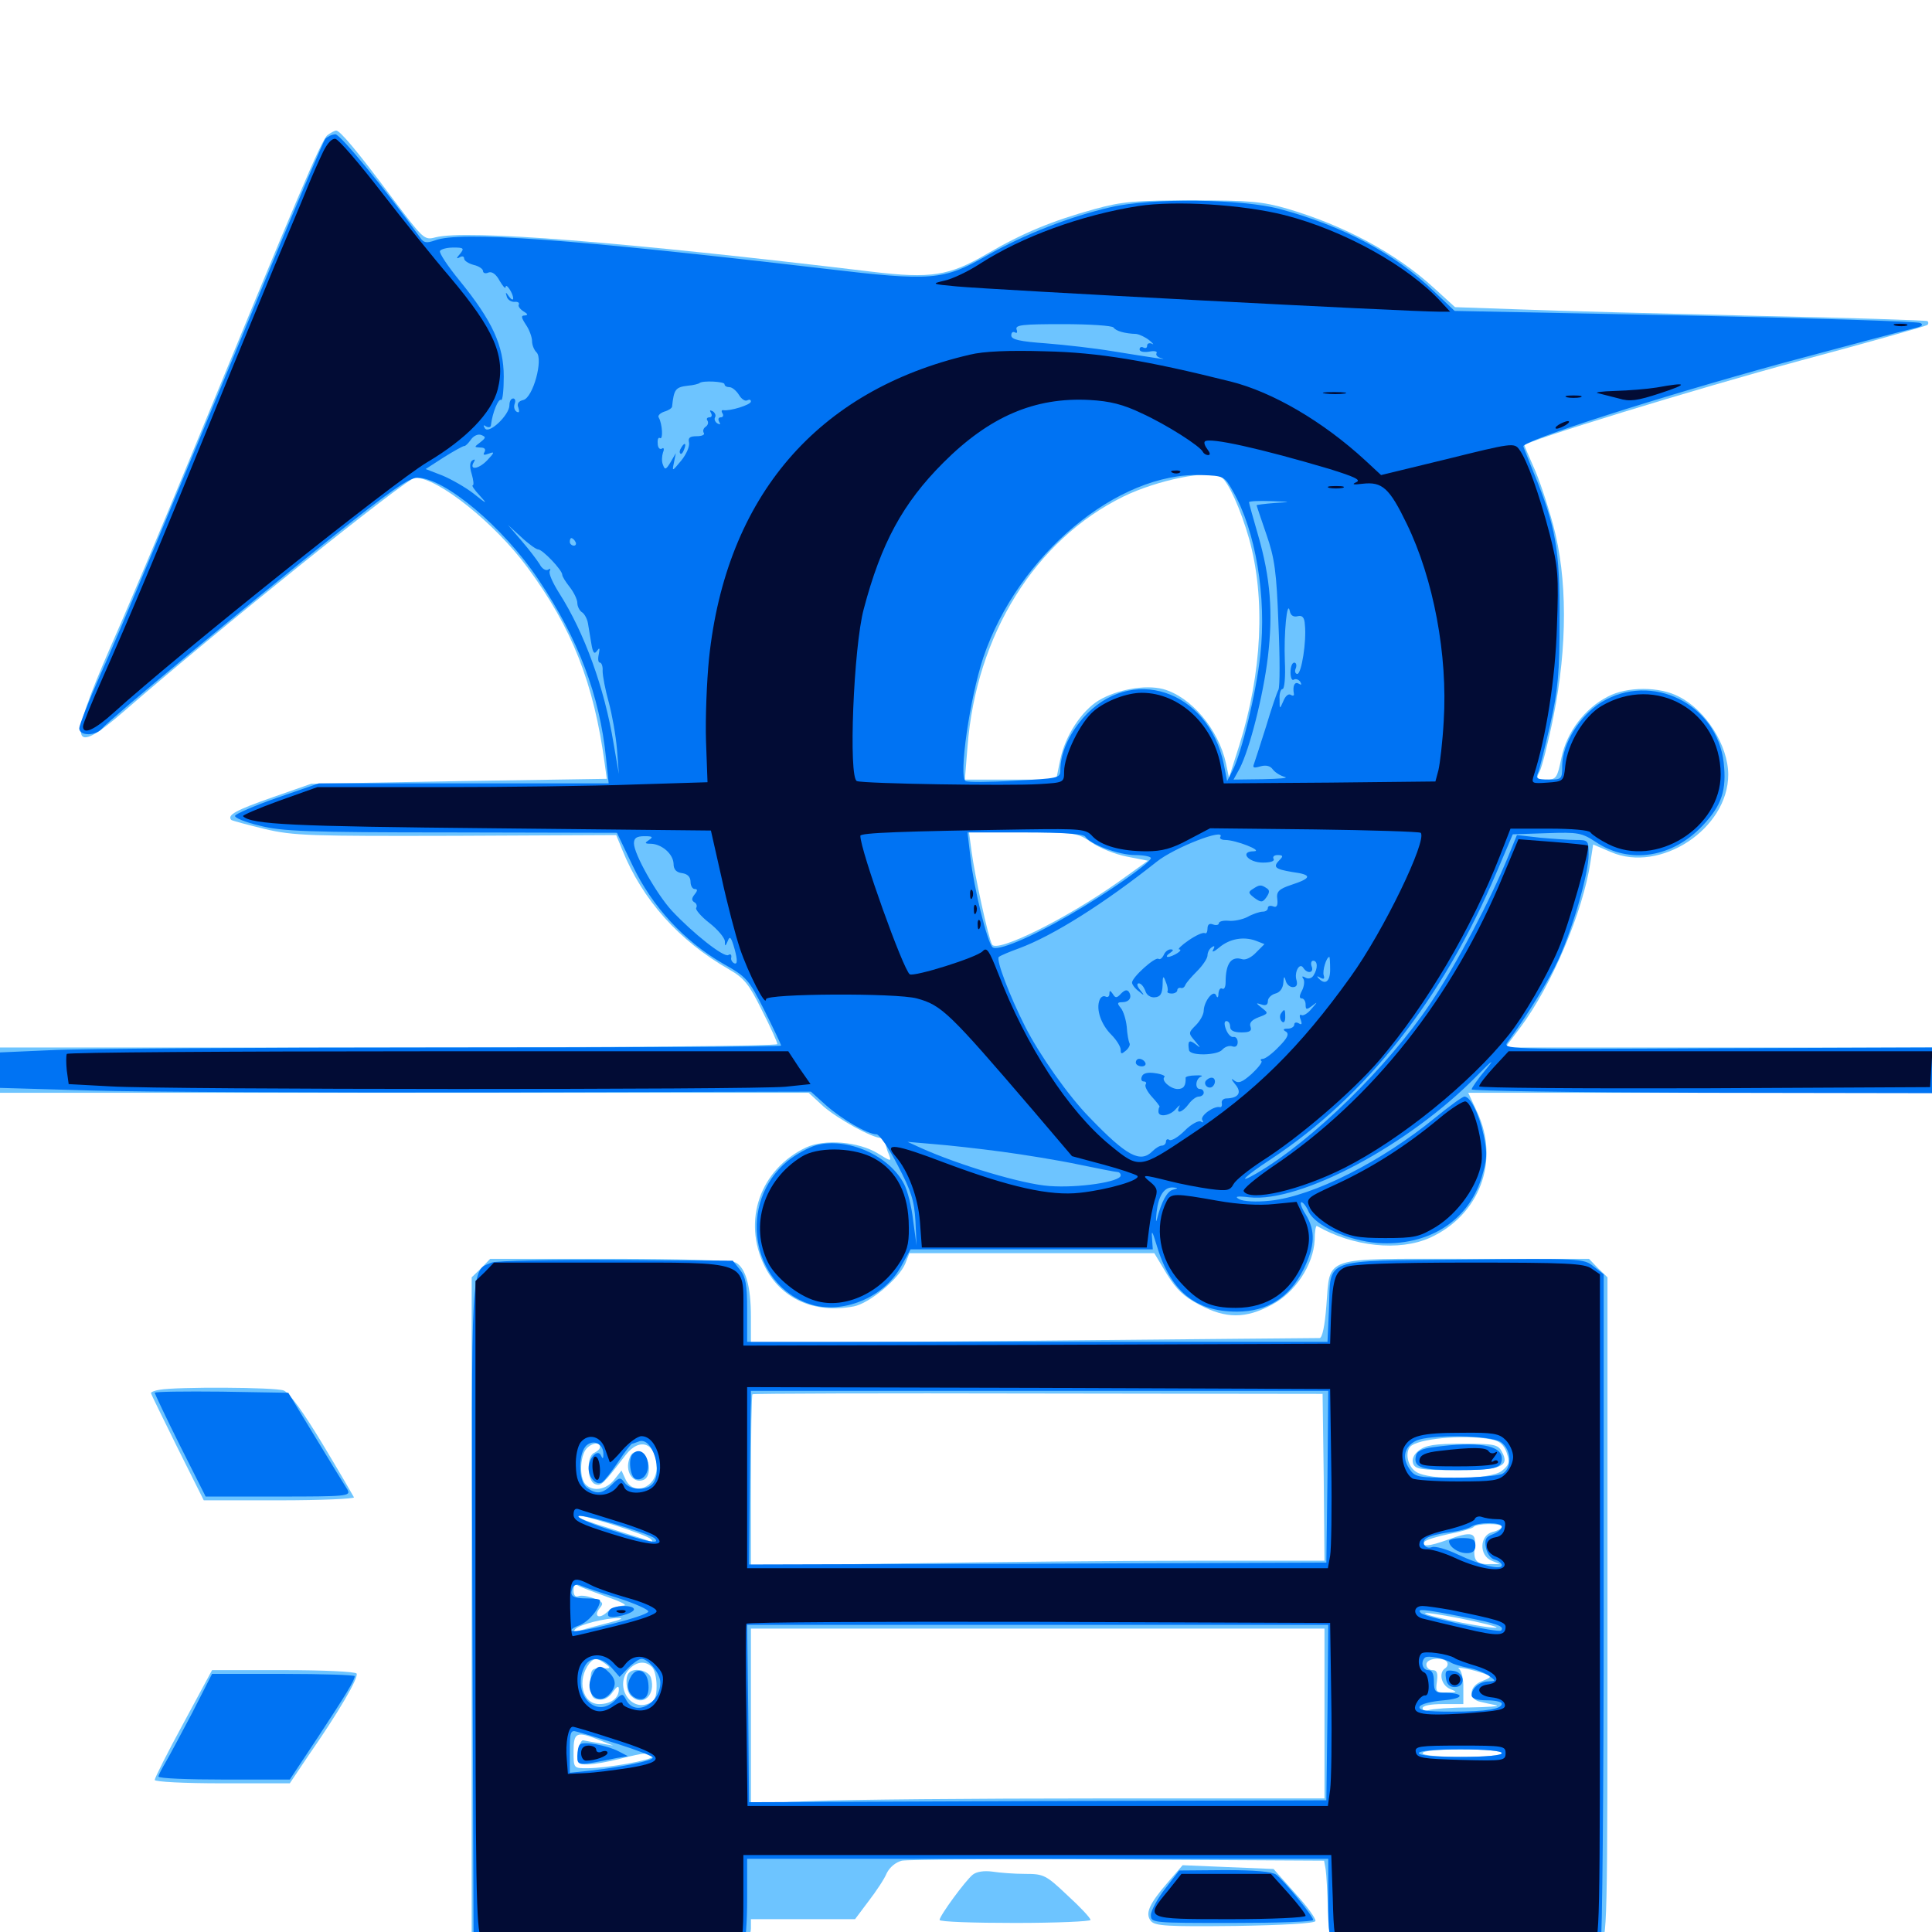 <svg xmlns="http://www.w3.org/2000/svg" viewBox="0 -1000 1000 1000">
	<path fill="#6dc4ff" d="M169.531 -930.078C166.406 -927.734 154.492 -899.414 98.242 -762.5C84.766 -729.688 66.406 -685.938 57.227 -665.234C34.961 -614.062 36.328 -607.617 64.648 -632.227C112.5 -673.828 210.742 -752.734 214.844 -752.734C226.758 -752.734 256.055 -729.297 273.047 -706.25C296.094 -675 307.422 -646.484 313.086 -604.102L314.062 -596.875L237.695 -595.703L161.133 -594.336L141.016 -587.305C122.07 -580.664 117.383 -578.125 119.727 -575.586C120.312 -575.195 128.125 -573.047 137.109 -570.898C151.953 -567.383 160.742 -567.188 236.133 -567.383L318.945 -567.773L322.07 -560.156C332.422 -534.375 351.367 -513.086 377.344 -498.242C385.156 -493.75 387.695 -490.625 394.336 -477.148C398.828 -468.359 402.344 -460.547 402.344 -459.57C402.344 -458.594 316.406 -457.812 201.172 -457.812H0V-446.094V-434.375H209.18H418.555L426.172 -427.344C433.594 -420.898 451.367 -410.938 456.25 -410.938C457.422 -410.938 458.398 -409.766 458.398 -408.594C458.398 -407.227 459.18 -404.297 460.156 -402.344C461.523 -398.633 461.133 -398.828 454.492 -402.93C444.336 -409.18 426.758 -410.547 417.188 -406.055C393.359 -394.727 384.18 -368.164 395.703 -344.727C404.102 -327.734 421.484 -319.922 441.992 -323.828C450 -325.391 465.234 -338.086 468.555 -345.898L470.703 -351.367H534.18H597.461L603.906 -340.625C608.984 -332.422 612.695 -328.906 620.898 -324.609C634.57 -317.383 644.727 -317.383 658.203 -324.609C670.312 -330.859 679.883 -345.312 680.469 -358.203C680.469 -362.5 681.055 -365.82 681.641 -365.43C700.391 -354.688 724.219 -352.148 740.234 -359.375C765.82 -371.094 776.367 -399.023 764.648 -424.219L759.961 -434.375H879.883H1000V-446.094V-457.812H889.648H779.102L786.914 -468.164C803.125 -489.844 819.336 -527.93 823.242 -553.906L824.609 -562.891L833.789 -558.984C859.375 -547.852 894.531 -571.094 894.531 -599.023C894.531 -614.062 883.008 -632.422 868.945 -639.453C858.984 -644.727 842.188 -644.727 832.227 -639.453C820.312 -633.398 810.938 -621.094 808.203 -607.812C806.055 -597.266 805.469 -596.484 800.391 -596.484C795.312 -596.484 794.922 -596.875 796.875 -600.586C798.047 -602.734 801.367 -615.625 804.102 -629.297C811.328 -665.234 811.328 -700.977 803.906 -728.32C800.977 -739.062 796.484 -752.539 793.75 -758.398C791.211 -764.062 789.062 -769.141 789.062 -769.531C789.062 -771.484 876.758 -798.438 931.641 -813.281C967.383 -822.852 997.07 -831.25 997.656 -831.836C998.242 -832.422 998.242 -833.203 997.656 -833.789C997.266 -834.18 957.227 -835.547 908.984 -836.523C860.742 -837.695 805.859 -839.062 787.109 -839.844L753.125 -841.016L742.188 -850.977C722.656 -868.945 695.508 -883.398 666.211 -891.992C653.516 -895.703 646.484 -896.289 617.188 -896.289C587.695 -896.289 580.859 -895.703 566.602 -891.797C544.727 -885.742 529.492 -879.492 510.742 -868.555C491.406 -857.227 481.836 -855.664 451.172 -859.375C322.656 -874.805 241.406 -881.25 225.391 -877.148C219.531 -875.586 219.141 -876.172 202.93 -897.656C184.766 -922.07 175.977 -932.422 174.023 -932.422C173.242 -932.422 171.094 -931.25 169.531 -930.078ZM632.031 -753.125C635.742 -750.781 642.188 -736.328 646.484 -721.289C655.078 -690.625 653.32 -651.953 641.406 -614.062L636.133 -597.461L634.57 -604.883C630.664 -622.656 616.406 -639.453 601.953 -643.359C592.773 -645.703 578.32 -643.164 568.75 -637.5C559.766 -632.031 551.367 -619.141 548.828 -607.031L546.68 -596.484H523.047H499.414L500.781 -613.477C505.273 -671.484 535.742 -720.508 581.445 -742.969C599.023 -751.562 626.172 -757.031 632.031 -753.125ZM564.844 -564.062C568.945 -561.133 577.148 -557.812 583.203 -556.641L594.141 -554.492L578.906 -543.555C551.562 -524.219 515.82 -506.641 513.477 -511.133C511.523 -514.648 504.492 -547.07 502.93 -558.984L501.562 -569.141H529.492C556.445 -569.141 557.617 -568.945 564.844 -564.062ZM249.023 -343.555L244.141 -338.867V-167.773V3.32L249.023 8.008L253.711 12.891H316.406H379.102L383.789 8.008C386.523 5.469 388.672 0.977 388.672 -1.758V-6.641H415.625H442.578L449.609 -16.016C453.516 -21.094 457.812 -27.539 458.984 -30.469C460.547 -33.594 463.672 -36.133 466.797 -36.914C469.727 -37.5 520.117 -37.891 578.711 -37.5L685.352 -36.914L686.133 -32.617C686.523 -30.078 687.109 -20.508 687.305 -11.133C687.695 1.367 688.672 7.031 690.82 9.375C693.75 12.695 699.414 12.891 758.984 12.891H824.023L827.93 7.812C832.031 2.539 832.031 1.562 832.031 -168.164V-338.867L827.148 -343.555L822.461 -348.438H758.789C683.398 -348.438 688.672 -350.195 686.523 -324.219C685.742 -313.672 684.375 -307.422 683.008 -307.422C681.641 -307.422 615.039 -306.836 534.766 -306.055L388.672 -304.883V-318.555C388.672 -334.18 385.938 -343.75 380.859 -346.484C378.711 -347.656 351.953 -348.438 315.43 -348.438H253.711ZM685.156 -235.352L685.547 -192.188H619.531C583.203 -192.188 516.406 -191.602 471.094 -190.82L388.672 -189.648V-233.594C388.672 -257.617 389.062 -277.93 389.453 -278.32C389.844 -278.711 456.445 -278.906 537.5 -278.711L684.57 -278.516ZM772.266 -254.883C776.367 -254.102 778.516 -251.953 779.883 -248.047C781.445 -243.164 781.25 -241.797 777.344 -238.672C771.484 -233.984 739.453 -233.594 732.812 -238.281C728.125 -241.406 726.953 -249.609 730.859 -251.953C737.109 -255.859 760.547 -257.422 772.266 -254.883ZM310.547 -250.977C310.547 -250 309.18 -248.828 307.617 -248.047C303.516 -246.484 303.711 -233.398 308.008 -231.836C311.133 -230.664 312.109 -231.641 323.828 -246.875C331.25 -256.445 339.844 -253.125 339.844 -240.234C339.844 -230.078 327.93 -225.391 323.828 -234.18L321.68 -238.867L317.969 -234.18C313.867 -228.906 307.031 -227.734 303.125 -231.641C300.195 -234.57 300 -243.945 302.734 -249.023C304.883 -252.734 310.547 -254.297 310.547 -250.977ZM318.164 -210.547C327.344 -207.617 335.938 -204.492 336.914 -203.32C338.281 -201.953 337.695 -201.758 335.547 -202.539C333.594 -203.32 324.609 -206.055 315.43 -208.984C306.25 -211.719 298.828 -214.453 298.828 -214.844C298.828 -216.211 300.781 -215.82 318.164 -210.547ZM777.344 -209.766C777.344 -208.984 775.195 -207.617 772.461 -207.031C765.82 -205.273 765.43 -194.922 772.07 -192.188L776.367 -190.43H772.07C764.258 -190.039 762.5 -191.992 763.281 -199.023C764.258 -207.031 761.914 -207.617 749.023 -202.93C739.844 -199.609 735.547 -199.219 737.305 -201.953C737.891 -202.93 743.75 -204.688 750.195 -206.055C756.641 -207.227 762.109 -208.984 762.695 -209.57C763.672 -211.523 777.344 -211.719 777.344 -209.766ZM314.258 -173.438C322.07 -170.703 325.195 -168.945 322.461 -168.945C319.727 -168.75 316.016 -167.383 314.062 -165.43C309.961 -161.719 307.031 -163.477 310.547 -167.773C312.5 -170.117 312.109 -170.898 307.422 -172.656C304.492 -173.828 300.977 -174.414 299.414 -173.828C297.852 -173.242 296.875 -174.219 296.875 -176.758C296.875 -179.297 297.656 -180.273 299.219 -179.297C300.391 -178.516 307.227 -175.977 314.258 -173.438ZM335.547 -166.992C332.227 -169.141 331.445 -169.141 328.516 -165.82C325.781 -162.695 326.758 -162.305 333.594 -164.258C337.109 -165.039 337.5 -165.82 335.547 -166.992ZM774.609 -157.617C773.438 -156.445 739.648 -163.086 737.695 -164.844C736.719 -165.625 744.922 -164.453 755.859 -162.305C766.602 -160.156 775.195 -158.008 774.609 -157.617ZM315.43 -160.156C310.156 -158.789 303.516 -157.031 300.781 -156.25C297.266 -155.078 296.484 -155.273 297.852 -156.836C300.195 -159.18 313.086 -162.5 320.312 -162.5C323.047 -162.5 320.898 -161.523 315.43 -160.156ZM685.547 -113.086V-69.141H568.945C504.688 -69.141 437.891 -68.555 420.508 -67.773L388.672 -66.602V-111.914V-157.031H537.109H685.547ZM313.281 -138.867C316.406 -136.523 316.211 -136.328 311.133 -136.523C306.055 -136.523 305.664 -135.938 305.664 -128.711C305.664 -122.266 306.445 -120.703 309.961 -120.312C312.5 -119.922 315.234 -121.289 317.188 -124.219C319.336 -127.148 320.312 -127.734 320.312 -125.586C320.312 -121.094 316.211 -117.969 310.156 -117.969C301.367 -117.969 298.438 -130.469 305.078 -139.062C307.617 -141.992 308.984 -141.992 313.281 -138.867ZM749.023 -139.648C749.609 -138.672 749.219 -137.305 748.047 -136.523C744.531 -134.375 745.898 -127.734 750.586 -125.781C754.492 -124.219 754.492 -124.023 748.828 -124.023C743.359 -123.828 742.969 -124.219 743.75 -129.688C744.336 -134.18 743.75 -135.547 741.406 -135.547C739.648 -135.547 738.281 -136.914 738.281 -138.477C738.281 -141.797 747.07 -142.578 749.023 -139.648ZM337.5 -137.109C338.867 -135.742 339.844 -131.445 339.844 -127.344C339.844 -121.289 338.867 -119.531 335.547 -118.164C325.781 -114.258 318.164 -127.734 325.391 -135.742C329.297 -140.039 333.984 -140.625 337.5 -137.109ZM768.555 -133.594C772.266 -132.227 772.07 -131.836 767.188 -129.883C760.352 -127.344 759.766 -120.508 766.211 -119.141C768.555 -118.555 772.266 -117.773 774.414 -117.383C776.562 -116.797 770.312 -116.406 760.352 -116.211C750.586 -116.211 741.211 -115.43 739.453 -114.844C737.695 -114.258 736.328 -114.648 736.328 -115.82C736.328 -117.188 740.43 -117.969 746.875 -117.969H757.422V-126.172C757.617 -130.859 756.445 -135.156 755.273 -136.133C752.734 -137.695 762.109 -135.938 768.555 -133.594ZM310.547 -99.219L317.383 -96.484L310.547 -97.656C306.836 -98.242 302.93 -99.023 301.758 -99.219C300.781 -99.219 299.609 -96.484 299.219 -93.164C298.633 -87.305 299.023 -86.719 304.102 -86.719C307.227 -86.719 314.844 -88.086 320.898 -89.648C333.789 -92.969 337.891 -93.359 337.891 -90.82C337.891 -89.062 314.258 -84.766 303.906 -84.766C296.875 -84.766 296.875 -84.766 296.875 -93.555C296.875 -103.516 298.438 -104.102 310.547 -99.219ZM777.344 -92.578C777.344 -91.406 769.141 -90.625 756.836 -90.625C744.531 -90.625 736.328 -91.406 736.328 -92.578C736.328 -93.75 744.531 -94.531 756.836 -94.531C769.141 -94.531 777.344 -93.75 777.344 -92.578ZM734.375 -249.219C731.641 -247.07 730.664 -244.727 731.445 -242.383C732.617 -239.453 735.742 -239.062 753.906 -239.062C776.953 -239.062 781.641 -241.016 777.344 -248.633C775.391 -252.344 773.438 -252.734 757.031 -252.734C742.383 -252.734 737.891 -251.953 734.375 -249.219ZM325.391 -243.75C323.828 -237.5 328.125 -232.031 333.008 -233.984C337.891 -235.742 336.133 -247.656 330.859 -248.438C327.734 -248.828 326.367 -247.656 325.391 -243.75ZM325.586 -134.18C323.438 -132.031 324.023 -124.805 326.562 -122.266C332.617 -116.211 339.648 -122.656 336.914 -131.641C335.742 -135.352 328.32 -137.109 325.586 -134.18ZM82.617 -280.664C80.078 -280.273 78.125 -279.492 78.125 -278.906C78.125 -278.516 84.375 -265.82 91.797 -250.781L105.469 -223.438H144.727C166.211 -223.438 183.594 -224.219 183.203 -225C182.812 -225.781 175.586 -238.281 166.992 -252.539C156.836 -269.336 149.805 -279.102 146.875 -280.273C142.383 -282.031 91.016 -282.227 82.617 -280.664ZM94.922 -108.008C86.719 -92.969 80.078 -79.688 80.078 -78.711C80.078 -77.734 95.312 -76.953 115.039 -76.953H150L159.57 -91.211C175.195 -113.672 185.742 -131.641 184.57 -133.789C183.789 -134.766 167.578 -135.547 146.484 -135.547H109.766ZM604.688 -25.977C594.727 -14.453 592.578 -9.57 595.703 -5.664C597.852 -3.125 604.102 -2.734 639.258 -3.125C664.453 -3.516 680.664 -4.492 680.859 -5.664C681.25 -6.836 676.562 -13.281 670.312 -20.117L659.18 -32.617L635.547 -33.594L612.109 -34.57ZM503.516 -29.688C499.805 -26.758 486.328 -8.398 486.328 -6.25C486.328 -5.273 503.906 -4.688 525.391 -4.688C546.875 -4.688 564.453 -5.469 564.453 -6.25C564.453 -7.227 559.18 -12.891 552.539 -18.945C541.406 -29.492 540.234 -30.078 530.664 -30.078C525 -30.078 517.383 -30.664 513.672 -31.25C509.375 -31.836 505.469 -31.25 503.516 -29.688Z"/>
	<path fill="#0073f3" d="M168.359 -928.125C167.383 -926.758 154.883 -897.461 140.625 -863.086C81.445 -719.922 62.5 -674.219 51.953 -650.781C45.898 -637.109 41.016 -624.609 41.016 -623.047C41.016 -618.945 49.609 -618.945 52.93 -623.047C56.641 -627.539 127.148 -686.133 172.07 -722.07C201.758 -745.703 211.719 -752.734 216.016 -752.734C230.078 -752.734 260.547 -727.148 278.711 -700C299.414 -669.141 310.352 -640.039 313.672 -607.812L315.039 -594.531H240.039H165.039L143.555 -587.109C131.836 -583.008 121.875 -578.711 121.68 -577.734C121.289 -576.758 126.953 -574.414 134.375 -572.656C145.703 -569.727 158.594 -569.141 233.398 -569.141L319.336 -568.945L327.539 -551.758C337.5 -530.859 354.102 -512.891 374.023 -501.367C386.523 -494.336 387.5 -493.164 395.703 -476.953C400.391 -467.578 404.297 -459.375 404.297 -458.789C404.297 -458.203 325.391 -457.812 228.906 -457.812C132.227 -457.812 41.406 -457.227 26.758 -456.445L0 -455.273V-446.094V-436.914L47.266 -435.547C73.242 -434.766 167.773 -434.375 257.227 -434.57L419.727 -434.961L427.539 -427.93C435.742 -420.703 449.023 -412.891 453.711 -412.891C455.078 -412.891 460.156 -405.664 464.648 -396.875C471.68 -383.398 473.242 -378.516 473.828 -367.969L474.414 -355.273L472.656 -368.164C471.875 -375.391 469.727 -383.789 467.969 -387.109C460.352 -401.953 438.477 -411.523 422.461 -407.227C418.359 -406.055 411.719 -402.344 407.617 -399.023C381.836 -377.734 388.477 -335.156 419.141 -325C435.742 -319.531 457.227 -328.125 466.211 -344.141L471.289 -353.32H533.984H596.68L596.289 -359.18C595.898 -363.477 596.484 -362.891 598.438 -356.25C605.469 -332.031 618.359 -321.094 640.234 -321.094C655.859 -321.094 667.383 -328.32 674.609 -342.773C680.664 -355.078 681.055 -362.891 675.781 -371.484C673.633 -374.805 672.656 -377.734 673.633 -377.734C674.414 -377.734 676.172 -375.586 677.344 -372.852C680.664 -365.625 697.852 -357.812 713.086 -356.641C739.062 -354.883 759.766 -367.773 766.797 -390.234C769.727 -399.805 769.922 -402.93 767.969 -412.305C765.625 -423.242 761.133 -432.422 758.008 -432.422C757.031 -432.422 750.586 -427.734 743.359 -421.875C715.039 -398.633 679.688 -380.859 657.422 -378.516C650.195 -377.734 643.555 -378.125 641.406 -379.297C638.867 -380.664 640.039 -381.055 646.68 -380.273C673.047 -377.344 729.492 -407.422 764.453 -443.164C772.656 -451.562 774.023 -452.344 768.945 -446.289C764.844 -441.406 761.719 -436.914 761.719 -436.133C761.719 -435.352 815.43 -434.57 880.859 -434.375L1000 -434.18V-446.094V-457.812L888.672 -457.422C777.734 -456.836 777.539 -456.836 780.469 -460.742C790.234 -474.023 801.953 -492.969 806.836 -503.711C814.258 -520.117 822.266 -548.047 822.266 -557.617C822.266 -565.039 822.07 -565.234 815.625 -565.234C812.109 -565.234 803.711 -565.82 797.266 -566.406L785.156 -567.773L780.859 -557.227C771.094 -533.398 753.711 -500.586 740.234 -480.469C718.359 -447.852 679.492 -409.766 650.586 -392.773C639.453 -386.328 644.336 -391.211 657.812 -400C707.227 -432.617 746.875 -483.008 774.609 -548.438L783.008 -568.164L800.586 -568.75C816.992 -569.336 818.75 -568.945 826.172 -564.062C843.555 -552.539 865.82 -556.055 881.445 -572.852C891.211 -583.203 893.75 -591.016 892.188 -605.273C888.672 -635.742 854.883 -652.344 828.906 -636.523C817.578 -629.492 808.789 -615.234 808.594 -603.906C808.594 -596.68 808.398 -596.484 801.562 -596.484C795.508 -596.484 794.727 -597.07 796.094 -600C796.875 -601.758 799.609 -613.086 802.344 -624.805C806.445 -642.773 807.227 -651.758 807.227 -679.492C807.422 -715.234 805.273 -727.539 793.945 -755.078C791.211 -761.914 788.672 -768.164 788.477 -768.945C787.891 -771.875 859.375 -794.727 922.852 -812.109C956.25 -821.094 986.328 -829.102 990.039 -829.883C994.531 -830.859 995.898 -831.836 993.945 -832.812C992.383 -833.594 937.695 -835.352 872.07 -836.719L752.93 -839.062L741.992 -849.414C721.68 -868.945 695.117 -883.008 662.5 -891.797C642.969 -897.07 596.094 -897.656 575 -892.773C553.711 -887.891 530.273 -878.711 510.938 -867.773C488.281 -854.883 482.617 -854.297 426.758 -860.938C295.117 -876.367 238.086 -880.469 225.195 -875.586C220.703 -874.023 219.336 -874.219 217.383 -877.148C200 -901.367 176.172 -930.469 173.633 -930.469C171.875 -930.469 169.531 -929.297 168.359 -928.125ZM238.086 -868.555C236.133 -866.406 236.133 -865.82 237.891 -866.797C239.062 -867.578 240.234 -867.383 240.234 -866.211C240.234 -865.039 242.383 -863.672 245.117 -862.891C247.852 -862.305 250 -860.742 250 -859.766C250 -858.594 251.367 -858.203 252.93 -858.984C254.688 -859.57 256.836 -858.008 258.594 -854.688C260.352 -851.758 261.523 -850.391 261.719 -851.367C261.719 -853.906 265.625 -848.242 265.625 -845.508C265.625 -844.531 264.648 -844.922 263.477 -846.484C261.719 -849.023 261.523 -849.023 262.305 -846.484C262.695 -844.922 264.453 -843.75 266.211 -843.75C267.969 -843.945 268.945 -843.359 268.555 -842.383C267.969 -841.602 269.141 -840.039 270.898 -838.867C273.242 -837.5 273.438 -836.914 271.68 -836.719C269.531 -836.719 269.727 -835.742 272.266 -831.836C274.023 -829.297 275.391 -825.391 275.391 -823.438C275.391 -821.484 276.367 -818.945 277.734 -817.578C281.25 -814.062 275.977 -794.336 270.898 -792.969C268.359 -792.383 267.383 -791.016 268.359 -788.867C268.945 -786.914 268.75 -786.133 267.383 -786.914C266.211 -787.695 265.82 -789.453 266.406 -791.016C266.992 -792.578 266.602 -793.75 265.625 -793.75C264.453 -793.75 263.672 -792.188 263.672 -790.234C263.672 -785.156 252.93 -775 250.977 -778.32C250 -779.883 250.195 -780.273 251.562 -779.297C252.93 -778.516 254.102 -778.906 254.102 -779.883C254.883 -786.523 258.008 -793.945 259.375 -792.969C260.156 -792.578 260.742 -798.047 260.742 -805.078C260.742 -821.094 254.883 -833.789 238.086 -854.492C231.836 -862.109 227.148 -869.141 227.734 -870.117C228.32 -871.094 231.445 -871.875 234.766 -871.875C240.039 -871.875 240.43 -871.484 238.086 -868.555ZM576.367 -830.469C577.539 -828.711 582.031 -827.344 588.086 -827.148C589.648 -826.953 592.773 -825.586 594.922 -823.828C596.875 -822.266 597.461 -821.289 596.289 -822.07C594.922 -822.656 593.75 -822.266 593.75 -821.094C593.75 -819.922 592.969 -819.531 591.797 -820.117C590.82 -820.703 589.844 -820.312 589.844 -819.141C589.844 -817.969 591.992 -817.578 594.727 -817.969C597.461 -818.555 599.219 -818.164 598.633 -817.188C598.047 -816.211 599.219 -815.039 600.977 -814.648C605.469 -813.477 596.875 -814.844 576.172 -818.164C566.992 -819.727 551.367 -821.484 541.602 -822.266C527.93 -823.242 523.438 -824.219 523.438 -826.367C523.438 -827.93 524.219 -828.516 525.391 -827.93C526.367 -827.344 526.758 -827.93 526.172 -829.492C525.391 -831.836 529.297 -832.227 550.195 -832.227C563.867 -832.227 575.781 -831.445 576.367 -830.469ZM518.945 -821.875C519.727 -822.461 518.555 -823.047 516.406 -822.852C514.258 -822.852 513.672 -822.266 515.234 -821.68C516.602 -821.094 518.359 -821.289 518.945 -821.875ZM612.695 -812.109C613.477 -812.695 612.305 -813.281 610.156 -813.086C608.008 -813.086 607.422 -812.5 608.984 -811.914C610.352 -811.328 612.109 -811.523 612.695 -812.109ZM622.461 -810.156C623.242 -810.742 622.07 -811.328 619.922 -811.133C617.773 -811.133 617.188 -810.547 618.75 -809.961C620.117 -809.375 621.875 -809.57 622.461 -810.156ZM375 -801.172C375 -800.195 376.172 -799.609 377.539 -799.609C378.906 -799.609 381.055 -797.852 382.422 -795.703C383.789 -793.359 385.742 -792.188 386.719 -792.773C387.891 -793.359 388.672 -793.164 388.672 -792.188C388.672 -790.43 377.734 -787.109 374.414 -787.695C373.438 -787.891 373.242 -787.109 374.023 -785.938C374.609 -784.961 374.219 -783.984 373.047 -783.984C371.875 -783.984 371.484 -783.008 372.266 -781.641C373.047 -780.273 372.852 -780.078 371.289 -780.859C370.117 -781.641 369.531 -783.008 370.117 -783.984C370.703 -784.961 370.117 -786.328 368.945 -787.109C367.383 -787.891 367.188 -787.695 367.969 -786.328C368.75 -784.961 368.359 -783.984 367.188 -783.984C366.016 -783.984 365.43 -783.203 366.211 -782.227C366.797 -781.25 366.406 -779.883 365.234 -779.102C364.062 -778.32 363.672 -776.953 364.258 -775.977C365.039 -775 363.281 -774.219 360.742 -774.219C357.031 -774.219 356.055 -773.438 356.641 -770.898C357.031 -768.945 355.273 -764.844 352.539 -761.523C347.852 -755.859 347.852 -755.859 348.828 -760.547L349.805 -765.43L347.07 -760.742C344.727 -756.836 344.141 -756.641 343.164 -759.375C342.383 -761.133 342.578 -763.867 343.164 -765.82C343.945 -767.578 343.555 -768.555 342.578 -767.773C341.406 -767.188 340.43 -768.359 340.43 -770.508C340.234 -772.656 340.82 -773.828 341.602 -773.242C343.359 -772.266 342.773 -780.664 341.016 -783.789C340.234 -784.766 341.602 -786.133 343.75 -786.914C345.898 -787.5 347.656 -788.672 347.852 -789.453C348.828 -798.633 349.609 -799.609 356.25 -800.391C358.984 -800.586 361.719 -801.367 362.109 -801.758C363.672 -803.125 375 -802.539 375 -801.172ZM701.758 -800.195C704.102 -800.586 701.758 -800.977 696.289 -800.977C691.016 -800.977 688.867 -800.586 691.992 -800.195C694.922 -799.805 699.219 -799.805 701.758 -800.195ZM248.633 -771.094C245.312 -768.555 245.312 -768.555 248.633 -768.359C250.781 -768.359 251.562 -767.578 250.781 -766.016C249.805 -764.453 250.391 -764.258 253.125 -765.234C256.055 -766.406 256.055 -765.82 252.148 -761.719C247.656 -757.031 242.578 -756.445 245.312 -760.938C246.094 -762.109 245.703 -762.5 244.531 -761.719C243.164 -760.938 242.969 -758.398 244.141 -754.688C245.117 -751.367 245.312 -748.828 244.727 -748.828C243.945 -748.828 245.508 -746.484 248.242 -743.555C252.539 -738.867 252.148 -738.867 245.117 -744.531C240.82 -747.852 233.594 -751.953 228.906 -753.906L220.312 -757.227L229.688 -763.281C234.961 -766.602 239.648 -769.141 240.234 -769.141C240.82 -768.945 242.383 -770.508 243.75 -772.461C245.117 -774.414 247.461 -775.586 249.219 -774.805C251.562 -773.828 251.562 -773.438 248.633 -771.094ZM638.086 -745.898C650 -725.195 655.664 -691.016 652.344 -660.938C650.195 -641.211 642.578 -609.961 637.891 -600.977L635.156 -595.703L633.398 -604.688C625.195 -643.164 585.156 -656.25 560.547 -628.32C553.125 -619.727 548.828 -609.961 548.828 -601.172C548.828 -597.266 547.461 -597.07 525.195 -595.898C512.109 -595.117 500.781 -595.117 499.805 -595.703C496.094 -598.047 501.953 -638.672 508.984 -659.766C526.953 -712.695 578.516 -755.859 622.07 -754.102C633.398 -753.711 633.789 -753.516 638.086 -745.898ZM683.008 -741.797C683.789 -742.383 682.617 -742.969 680.469 -742.773C678.32 -742.773 677.734 -742.188 679.297 -741.602C680.664 -741.016 682.422 -741.211 683.008 -741.797ZM659.766 -739.648C654.492 -739.258 650.391 -738.672 650.391 -738.477C650.391 -738.281 652.734 -731.445 655.469 -723.438C659.766 -711.133 660.742 -703.906 661.719 -677.148C662.5 -659.766 662.5 -644.531 661.719 -642.969C660.938 -641.602 658.008 -633.008 655.273 -623.828C652.344 -614.648 649.609 -606.055 649.023 -604.492C648.242 -602.539 649.023 -602.344 652.344 -603.32C655.078 -604.102 657.422 -603.711 658.789 -601.758C660.156 -600 662.891 -598.438 665.039 -597.852C667.188 -597.266 662.109 -596.875 653.711 -596.68L638.477 -596.484L641.602 -602.148C646.875 -612.305 653.906 -640.234 656.25 -659.961C658.984 -682.812 657.617 -700.781 651.172 -723.047C648.633 -731.836 646.484 -739.453 646.484 -740.039C646.484 -740.625 651.562 -740.82 657.812 -740.625C668.75 -740.234 668.75 -740.234 659.766 -739.648ZM278.516 -715.625C280.859 -715.625 291.016 -704.883 291.016 -702.539C291.016 -701.562 292.773 -698.828 294.922 -696.094C297.07 -693.359 298.828 -689.648 298.828 -687.891C298.828 -686.133 300 -683.789 301.367 -683.008C302.539 -682.227 303.906 -679.688 304.297 -677.539C304.688 -675.391 305.469 -670.703 306.055 -666.992C306.836 -662.109 307.617 -661.133 308.984 -663.086C310.352 -665.039 310.547 -664.648 309.961 -661.523C309.375 -658.984 309.57 -657.031 310.547 -657.031C311.328 -657.031 312.109 -655.078 311.914 -652.734C311.914 -650.195 313.281 -642.969 315.039 -636.719C316.797 -630.273 318.75 -619.336 319.336 -612.305L320.312 -599.414L317.578 -615.234C312.891 -643.75 302.539 -672.461 289.453 -692.969C286.133 -698.242 283.789 -703.32 284.57 -704.492C285.156 -705.664 284.766 -705.859 283.594 -705.078C282.422 -704.492 280.469 -705.664 279.297 -708.008C277.93 -710.156 273.828 -715.625 269.922 -720.117L262.891 -728.32L269.727 -722.07C273.438 -718.555 277.539 -715.625 278.516 -715.625ZM297.852 -719.531C298.438 -718.555 298.047 -717.578 297.07 -717.578C295.898 -717.578 294.922 -718.555 294.922 -719.531C294.922 -720.703 295.312 -721.484 295.703 -721.484C296.289 -721.484 297.266 -720.703 297.852 -719.531ZM671.68 -681.055C674.023 -681.641 675.195 -680.469 675.391 -676.758C676.367 -668.164 673.633 -651.172 671.484 -651.172C670.508 -651.172 669.922 -652.539 670.703 -654.102C671.289 -655.664 670.898 -657.031 669.922 -657.031C668.75 -657.031 667.969 -654.688 667.969 -651.953C667.969 -649.219 668.75 -647.461 669.727 -648.242C670.703 -648.828 672.266 -648.242 673.047 -647.07C673.828 -645.508 673.633 -645.312 672.266 -646.094C670.117 -647.461 668.945 -644.922 669.727 -640.82C669.922 -639.844 669.141 -639.648 667.969 -640.43C666.797 -641.016 665.234 -639.648 664.258 -637.109C662.305 -632.617 662.305 -632.812 662.305 -638.086C662.109 -641.016 662.891 -643.359 663.867 -643.359C664.844 -643.359 665.43 -649.805 665.039 -657.617C664.453 -672.266 666.211 -690.039 667.578 -683.789C667.969 -681.445 669.531 -680.469 671.68 -681.055ZM326.172 -600.586C326.172 -603.516 322.852 -602.734 321.484 -599.414C320.703 -597.07 322.461 -596.484 332.617 -596.875C343.555 -597.07 343.945 -597.266 335.547 -597.852C330.273 -598.242 326.172 -599.414 326.172 -600.586ZM708.984 -598.438C708.984 -599.609 707.812 -600.195 706.641 -600C705.273 -599.805 697.07 -599.023 688.477 -598.438L672.852 -597.266L691.016 -596.875C701.953 -596.68 708.984 -597.266 708.984 -598.438ZM561.719 -566.992C564.062 -563.086 579.102 -557.422 587.5 -557.422C591.992 -557.422 595.703 -556.641 595.703 -555.859C595.703 -553.516 572.266 -537.109 553.516 -526.367C532.617 -514.258 516.016 -507.422 513.672 -509.766C510.938 -512.5 504.102 -540.234 502.344 -555.859L500.781 -569.141H530.469C550.195 -569.141 560.742 -568.359 561.719 -566.992ZM631.641 -566.797C631.055 -566.016 632.227 -565.234 634.18 -565.234C639.648 -565.234 654.102 -559.57 649.023 -559.375C641.406 -559.375 645.898 -553.516 653.711 -553.516C657.617 -553.516 659.961 -554.297 659.18 -555.469C658.594 -556.641 659.57 -557.422 661.328 -557.422C664.062 -557.422 664.258 -556.836 662.5 -555.078C658.594 -551.172 659.766 -550.195 668.945 -548.633C679.297 -547.266 679.102 -545.508 668.359 -541.992C661.914 -539.844 660.547 -538.477 661.133 -534.57C661.523 -531.25 660.742 -530.078 658.984 -530.859C657.422 -531.445 656.25 -531.055 656.25 -530.078C656.25 -528.906 655.078 -528.125 653.516 -528.125C652.148 -528.125 648.438 -526.953 645.703 -525.391C642.969 -524.023 638.477 -523.047 635.742 -523.438C633.008 -523.633 630.859 -523.047 630.859 -522.07C630.859 -521.289 629.492 -520.898 627.93 -521.484C625.977 -522.266 625 -521.484 625 -519.336C625 -517.578 624.414 -516.602 623.633 -516.992C622.656 -517.578 618.945 -515.82 615.234 -513.281C611.523 -510.742 609.375 -508.594 610.352 -508.594C611.523 -508.594 610.938 -507.617 609.375 -506.641C607.812 -505.664 605.664 -504.688 604.492 -504.688C603.516 -504.688 603.906 -505.664 605.469 -506.641C607.422 -508.008 607.617 -508.594 605.859 -508.594C604.492 -508.594 602.93 -507.227 602.344 -505.664C601.562 -504.102 600.391 -503.125 599.609 -503.711C597.852 -504.883 585.938 -494.141 585.938 -491.406C585.938 -490.43 587.5 -488.281 589.453 -486.914C592.383 -484.375 592.578 -484.57 590.039 -487.695C588.477 -489.648 588.281 -491.016 589.453 -491.016C590.625 -491.016 591.992 -489.258 592.773 -487.305C593.359 -484.961 595.508 -483.594 597.656 -483.789C600.586 -483.984 601.562 -485.547 601.758 -490.039C601.758 -494.922 602.148 -495.312 603.32 -491.992C604.297 -489.844 604.688 -487.5 604.297 -486.914C603.906 -486.328 604.883 -485.742 606.445 -485.742C608.008 -485.742 609.375 -486.523 609.375 -487.5C609.375 -488.281 610.156 -488.867 611.133 -488.672C612.109 -488.281 613.086 -489.062 613.477 -490.039C613.867 -491.211 616.602 -494.336 619.531 -497.266C622.461 -500.195 625 -503.906 625 -505.469C625 -507.031 625.977 -508.984 627.344 -509.766C628.711 -510.742 628.906 -510.156 627.93 -508.398C626.953 -506.836 628.516 -507.422 631.055 -509.57C636.328 -514.062 643.555 -515.43 650 -513.086L654.492 -511.328L650.195 -507.031C647.852 -504.492 644.727 -502.93 642.969 -503.516C637.305 -505.273 634.375 -501.367 634.375 -491.602C634.375 -489.062 633.594 -487.695 632.617 -488.281C631.641 -488.867 630.859 -487.695 630.664 -485.742C630.664 -483.594 630.078 -483.203 629.492 -484.766C628.125 -488.086 623.242 -481.836 623.047 -476.953C623.047 -475 621.289 -471.68 618.945 -469.336C615.039 -465.43 615.039 -465.234 618.555 -461.133C621.68 -457.422 621.68 -457.227 618.75 -459.57C615.43 -462.109 614.648 -461.133 615.43 -456.445C616.016 -453.32 630.078 -453.711 632.617 -456.641C633.984 -458.203 636.328 -458.984 637.891 -458.398C639.453 -457.812 640.625 -458.594 640.625 -460.547C640.625 -462.305 639.648 -463.477 638.477 -463.281C637.305 -462.891 635.547 -464.648 634.57 -467.188C633.594 -469.727 633.594 -471.484 634.766 -471.484C635.938 -471.484 636.719 -470.117 636.719 -468.555C636.719 -466.602 638.672 -465.625 642.578 -465.625C646.875 -465.625 648.047 -466.406 647.266 -468.555C646.484 -470.508 647.852 -472.07 651.367 -473.438C656.641 -475.391 656.641 -475.586 653.125 -478.32C650 -480.859 649.805 -481.055 652.93 -480.078C655.078 -479.297 656.25 -479.883 656.25 -481.836C656.25 -483.398 658.008 -485.156 660.156 -485.742C662.5 -486.328 664.062 -488.477 664.258 -491.406C664.453 -494.727 664.844 -494.922 665.43 -492.578C665.82 -490.625 667.578 -489.062 669.141 -489.062C671.094 -489.062 671.68 -490.234 671.094 -492.578C669.727 -496.68 672.656 -502.148 674.609 -499.023C676.758 -495.703 680.273 -496.484 678.906 -499.805C678.32 -501.367 678.711 -502.734 679.688 -502.734C682.031 -502.734 682.227 -498.828 679.883 -495.117C678.906 -493.555 677.148 -493.164 675.781 -493.945C674.023 -494.922 673.633 -494.727 674.609 -493.359C675.391 -492.188 675 -489.258 673.828 -487.109C672.461 -484.57 672.461 -483.203 673.828 -483.203C674.805 -483.203 675.781 -481.836 675.781 -480.078C675.781 -477.344 676.172 -477.148 679.297 -479.492C682.031 -481.641 682.031 -481.445 678.906 -477.93C676.953 -475.391 674.414 -474.023 673.633 -474.609C672.656 -475.195 672.461 -474.023 673.242 -472.266C674.023 -469.922 673.828 -469.336 672.266 -470.312C670.898 -471.094 669.922 -470.703 669.922 -469.727C669.922 -468.555 668.359 -467.578 666.602 -467.578C664.062 -467.578 663.867 -466.992 665.625 -466.016C667.383 -464.844 666.406 -462.695 661.914 -458.203C658.594 -454.688 654.883 -451.953 653.711 -451.953C652.539 -451.953 652.148 -451.367 652.93 -450.781C653.516 -450.195 651.172 -447.266 647.852 -444.141C642.773 -439.648 641.016 -439.062 638.672 -440.82C637.109 -442.188 637.305 -441.211 639.258 -438.867C642.969 -434.57 641.211 -431.641 634.766 -431.445C633.203 -431.445 632.031 -430.273 632.422 -428.906C632.617 -427.734 632.227 -426.758 631.445 -426.953C628.32 -427.734 621.094 -422.461 622.266 -420.312C623.047 -418.945 622.852 -418.75 621.484 -419.531C620.312 -420.117 616.602 -418.164 613.281 -414.844C609.961 -411.523 606.445 -409.375 605.273 -409.961C604.297 -410.742 603.516 -410.156 603.516 -409.18C603.516 -408.008 602.539 -407.031 601.367 -407.031C600.195 -407.031 598.047 -405.664 596.484 -404.102C590.234 -397.852 583.203 -401.562 563.867 -421.68C553.125 -432.617 538.086 -453.906 530.664 -468.555C522.461 -484.766 515.43 -503.32 516.992 -504.688C517.969 -505.469 522.656 -507.422 527.539 -509.18C545.312 -515.82 571.289 -532.227 598.633 -553.906C607.812 -561.328 634.57 -571.68 631.641 -566.797ZM335.938 -565.234C333.594 -563.672 333.594 -563.281 336.914 -563.281C342.578 -563.086 348.438 -558.008 348.633 -552.93C348.633 -550 350 -548.438 353.125 -548.047C355.859 -547.656 357.422 -546.094 357.422 -543.555C357.422 -541.602 358.398 -539.844 359.57 -539.844C361.133 -539.844 361.133 -539.062 359.57 -537.109C358.008 -535.156 357.812 -533.984 359.375 -533.008C360.547 -532.422 360.938 -531.055 360.352 -530.078C359.766 -529.297 362.891 -525.586 367.188 -522.266C371.484 -518.945 375 -514.648 375.195 -512.891C375.195 -509.961 375.391 -509.961 376.758 -513.086C377.734 -515.82 378.516 -514.844 380.273 -508.594C381.836 -502.734 381.641 -500.781 380.078 -501.367C378.906 -501.953 378.125 -503.32 378.516 -504.492C378.711 -505.859 378.125 -506.445 376.953 -505.664C374.609 -504.297 358.594 -516.992 347.656 -528.711C339.648 -537.5 328.125 -558.008 328.125 -563.477C328.125 -566.211 329.492 -567.188 333.594 -567.188C337.695 -567.188 338.281 -566.797 335.938 -565.234ZM669.922 -512.5C669.922 -513.672 668.945 -514.453 667.773 -514.453C666.797 -514.453 666.406 -513.672 666.992 -512.5C667.578 -511.523 668.555 -510.547 669.141 -510.547C669.531 -510.547 669.922 -511.523 669.922 -512.5ZM685.547 -507.812C685.547 -508.203 684.18 -508.594 682.422 -508.594C680.859 -508.594 680.078 -507.617 680.664 -506.641C681.836 -504.883 685.547 -505.664 685.547 -507.812ZM688.477 -498.047C688.477 -491.797 685.742 -489.844 682.227 -493.945C681.445 -494.727 681.836 -494.922 683.398 -493.945C685.156 -492.969 685.742 -493.359 685.156 -495.117C684.375 -497.461 686.523 -504.688 688.086 -504.688C688.281 -504.688 688.477 -501.758 688.477 -498.047ZM684.57 -484.961C685.156 -485.938 684.57 -487.5 683.398 -488.281C682.031 -489.062 681.641 -488.867 682.422 -487.5C683.008 -486.328 682.031 -484.961 680.273 -484.57C677.148 -483.789 677.148 -483.594 680.078 -483.398C681.836 -483.398 683.789 -483.984 684.57 -484.961ZM518.359 -403.906C530.078 -402.344 548.047 -399.414 558.203 -397.266C568.555 -395.117 577.539 -393.359 578.516 -393.359C579.297 -393.359 580.078 -392.578 580.078 -391.602C580.078 -388.281 558.008 -384.961 542.969 -386.133C529.297 -387.109 496.484 -396.875 476.562 -405.859L469.727 -408.984L483.398 -407.812C491.016 -407.227 506.641 -405.469 518.359 -403.906ZM607.031 -384.18C604.102 -383.398 601.172 -378.125 598.828 -368.945C598.242 -366.797 598.242 -368.359 598.633 -372.461C599.609 -381.055 602.539 -385.742 607.227 -385.352C609.961 -385.156 609.961 -384.961 607.031 -384.18ZM352.539 -768.164C351.758 -766.992 351.562 -765.82 352.148 -765.234C352.539 -764.648 353.516 -765.625 354.102 -767.383C355.469 -770.703 354.297 -771.289 352.539 -768.164ZM648.438 -539.844C645.898 -538.281 646.094 -537.695 649.414 -535.156C652.734 -532.812 653.516 -532.812 655.469 -535.547C657.227 -538.086 657.227 -539.258 655.664 -540.234C652.734 -542.188 651.953 -542.188 648.438 -539.844ZM580.273 -485.742C578.125 -483.398 577.344 -483.203 575.977 -485.547C574.609 -487.5 574.219 -487.5 574.219 -485.547C574.219 -484.18 573.242 -483.594 572.266 -484.18C571.094 -484.766 569.727 -483.984 569.141 -482.422C567.188 -477.539 569.922 -469.727 575.195 -464.453C577.93 -461.719 580.078 -458.203 580.078 -456.641C580.078 -454.297 580.469 -454.297 582.812 -456.25C584.375 -457.617 585.156 -459.375 584.57 -460.156C584.18 -460.938 583.398 -464.844 583.203 -468.555C582.812 -472.266 581.445 -476.758 580.078 -478.32C578.125 -480.664 578.32 -481.25 580.664 -481.25C584.375 -481.25 586.133 -483.594 584.375 -486.523C583.398 -487.891 582.227 -487.695 580.273 -485.742ZM662.891 -475.195C662.305 -474.023 662.5 -472.266 663.477 -471.289C664.453 -470.312 665.234 -471.094 665.234 -473.438C665.234 -477.93 664.844 -478.125 662.891 -475.195ZM587.891 -450C587.891 -449.023 589.258 -448.047 591.016 -448.047C592.578 -448.047 593.359 -449.023 592.773 -450C592.188 -451.172 590.82 -451.953 589.648 -451.953C588.672 -451.953 587.891 -451.172 587.891 -450ZM591.016 -442.773C590.43 -441.406 590.82 -440.234 591.992 -440.234C593.164 -440.234 593.555 -439.453 592.969 -438.672C592.383 -437.695 593.945 -434.766 596.289 -432.227C598.633 -429.688 600.391 -427.344 600.195 -427.148C599.805 -426.758 599.609 -425.781 599.609 -424.609C599.609 -421.484 605.859 -422.461 608.789 -426.172C610.352 -427.93 611.133 -428.32 610.352 -427.148C608.398 -423.047 612.109 -424.219 615.234 -428.516C616.797 -430.664 619.141 -432.422 620.508 -432.422C621.875 -432.422 623.047 -433.398 623.047 -434.375C623.047 -435.547 622.266 -436.328 621.094 -436.328C618.359 -436.328 618.75 -441.602 621.68 -442.773C622.852 -443.164 621.68 -443.555 618.75 -443.359C616.016 -443.359 613.672 -442.773 613.672 -442.188C613.867 -438.086 612.695 -436.328 609.57 -436.328C605.859 -436.328 600.781 -440.82 602.734 -442.578C603.32 -443.164 600.977 -444.141 597.852 -444.531C594.141 -445.117 591.602 -444.531 591.016 -442.773ZM624.023 -440.43C622.852 -438.281 625.781 -435.938 627.734 -437.695C629.492 -439.453 629.102 -442.188 627.148 -442.188C625.977 -442.188 624.805 -441.406 624.023 -440.43ZM254.492 -346.484C243.555 -341.992 243.945 -350 244.531 -166.016L245.117 3.516L250.586 8.203L256.055 12.891H312.109C367.969 12.891 381.836 11.523 384.961 6.641C385.938 5.273 386.719 -5.273 386.719 -16.992V-37.891H537.109H687.5V-17.383C687.5 1.953 687.891 3.516 692.383 8.008L697.07 12.891H756.641C814.844 12.891 825 11.914 828.516 6.445C829.297 5.078 830.078 -73.438 830.078 -168.164V-340.43L824.805 -344.531C819.727 -348.633 818.164 -348.633 757.422 -348.047C683.594 -347.266 688.867 -349.219 687.891 -323.047L687.109 -305.469H536.914H386.719V-321.875C386.719 -335.156 385.938 -339.062 383.008 -342.773L379.297 -347.461L318.945 -347.852C285.938 -348.047 256.836 -347.461 254.492 -346.484ZM687.109 -235.742L686.523 -191.211L537.109 -190.625L387.695 -190.234L388.086 -229.688C388.281 -251.562 388.477 -271.68 388.672 -274.805V-280.078H538.086H687.5ZM776.953 -253.516C782.422 -249.609 782.812 -240.039 777.539 -237.109C775.391 -236.133 764.453 -235.156 753.125 -235.156C733.398 -235.156 732.422 -235.352 729.297 -240.039C725.586 -245.703 726.953 -251.367 733.008 -254.297C740.039 -257.617 771.68 -257.227 776.953 -253.516ZM312.305 -247.07C312.305 -244.922 311.914 -244.727 311.133 -246.484C309.57 -250.391 304.688 -245.508 304.688 -240.039C304.688 -234.961 308.789 -230.859 311.719 -232.812C312.891 -233.594 316.602 -238.281 320.117 -243.555C323.438 -248.633 326.758 -252.734 327.148 -252.734C327.539 -252.734 329.102 -253.32 330.664 -253.906C337.695 -256.641 343.555 -237.695 337.5 -231.641C334.18 -228.32 325.977 -228.711 323.242 -232.617C321.094 -235.547 320.508 -235.352 316.797 -231.641C311.914 -226.758 308.789 -226.367 303.906 -229.883C299.023 -233.398 299.219 -248.633 303.906 -252.148C307.812 -255.078 312.5 -252.344 312.305 -247.07ZM338.867 -203.711C341.992 -200.586 335.547 -201.758 317.578 -207.617C307.812 -210.547 299.805 -213.867 299.414 -215.039C298.633 -217.383 335.547 -206.641 338.867 -203.711ZM777.344 -209.766C777.344 -208.594 775.195 -206.836 772.656 -205.859C768.945 -204.492 768.359 -203.125 769.141 -198.828C769.727 -195.898 771.68 -193.164 773.633 -192.773C775.781 -192.188 777.344 -190.82 777.344 -189.844C777.344 -187.109 766.211 -189.844 754.297 -195.508C748.633 -198.242 742.773 -199.805 741.211 -199.219C737.5 -197.852 735.156 -201.953 738.477 -203.906C739.844 -204.883 745.117 -206.25 750 -206.836C754.883 -207.422 760.156 -208.789 761.719 -209.961C765.625 -212.305 777.344 -212.109 777.344 -209.766ZM319.922 -172.852C328.906 -169.922 335.938 -166.797 335.547 -165.82C334.961 -163.477 299.219 -154.492 296.094 -155.859C294.922 -156.25 296.68 -157.617 300 -158.789C304.883 -160.742 310.547 -167.578 310.547 -171.68C310.547 -172.266 307.617 -172.656 304.102 -172.656C296.484 -172.656 294.727 -173.828 296.289 -177.93C296.875 -179.688 298.633 -180.273 300.586 -179.297C302.344 -178.516 310.938 -175.586 319.922 -172.852ZM757.422 -163.086C774.609 -159.766 779.102 -158.203 776.953 -156.055C775.781 -154.688 737.695 -162.891 735.547 -165.039C732.812 -167.578 736.523 -167.188 757.422 -163.086ZM687.109 -113.672L686.523 -68.164L537.109 -67.773L387.695 -67.188L387.305 -113.086L386.719 -158.984H537.109H687.5ZM750.977 -139.453C752.148 -138.672 756.055 -137.5 759.961 -136.719C763.672 -136.133 768.555 -134.18 770.703 -132.617C774.414 -129.883 774.414 -129.883 770.508 -129.688C765.82 -129.688 761.719 -126.172 761.719 -122.461C761.719 -120.898 764.453 -119.922 769.531 -119.922C773.828 -119.922 777.344 -119.141 777.344 -118.164C777.344 -115.43 769.531 -114.062 751.367 -114.062C738.281 -114.062 734.18 -114.648 734.766 -116.602C735.352 -117.969 740.43 -119.336 747.266 -119.922C758.398 -120.898 758.203 -123.828 746.875 -123.828C742.969 -123.828 742.188 -124.805 742.188 -129.688C742.188 -133.594 741.211 -135.547 739.258 -135.547C736.328 -135.547 735.156 -139.648 737.5 -141.992C739.062 -143.359 747.852 -141.602 750.977 -139.453ZM316.602 -136.719L320.703 -132.031L325.195 -136.719C327.734 -139.258 330.859 -141.406 332.031 -141.406C335.547 -141.406 341.797 -133.789 341.797 -129.102C341.797 -118.164 328.906 -111.328 324.219 -119.922C322.266 -123.633 322.07 -123.633 318.359 -119.922C308.008 -109.57 295.508 -124.023 302.734 -137.695C305.469 -142.773 311.719 -142.383 316.602 -136.719ZM319.922 -97.266C329.688 -94.141 337.891 -91.016 337.891 -90.234C337.891 -88.672 322.656 -85.547 306.25 -83.594L294.922 -82.422V-93.555C294.922 -103.32 295.312 -104.688 298.438 -103.711C300.195 -103.32 309.961 -100.391 319.922 -97.266ZM777.344 -92.578C777.344 -91.406 768.945 -90.625 755.859 -90.625C742.773 -90.625 734.375 -91.406 734.375 -92.578C734.375 -93.75 742.773 -94.531 755.859 -94.531C768.945 -94.531 777.344 -93.75 777.344 -92.578ZM742.188 -250.977C735.742 -250.195 733.203 -248.828 732.812 -246.094C731.641 -240.43 735.938 -239.062 754.297 -239.062C773.828 -239.062 777.344 -240.039 777.344 -245.117C777.344 -251.953 765.039 -254.102 742.188 -250.977ZM327.539 -247.461C325 -245.117 326.172 -235.547 328.906 -234.57C333.008 -233.008 336.523 -238.281 335.156 -243.945C333.984 -248.633 330.273 -250.391 327.539 -247.461ZM750 -202.344C750 -199.414 754.688 -196.094 759.18 -196.094C762.305 -196.094 763.672 -197.266 763.672 -200C763.672 -203.125 762.305 -203.906 756.836 -203.906C753.125 -203.906 750 -203.125 750 -202.344ZM315.43 -166.602C314.648 -165.43 314.453 -164.062 315.039 -163.477C316.602 -161.914 328.125 -164.844 328.125 -166.992C328.125 -169.531 316.992 -169.141 315.43 -166.602ZM748.438 -131.25C748.828 -128.32 750.391 -126.758 752.93 -126.758C758.789 -126.758 758.203 -134.375 752.344 -135.156C748.438 -135.742 747.852 -135.156 748.438 -131.25ZM306.25 -132.422C302.344 -124.023 309.18 -116.797 315.234 -122.852C319.141 -126.953 319.141 -130.469 315.234 -134.375C310.938 -138.672 308.789 -138.281 306.25 -132.422ZM326.367 -131.836C323.828 -127.344 325.195 -122.656 329.492 -120.898C333.984 -119.336 336.328 -122.461 335.547 -128.906C334.766 -135.742 329.297 -137.5 326.367 -131.836ZM300.195 -97.07C299.414 -96.484 298.828 -93.75 298.828 -91.016C298.828 -85.938 299.023 -85.938 319.141 -90.039L325 -91.016L320.117 -93.555C314.062 -96.68 301.953 -98.828 300.195 -97.07ZM80.078 -279.102C80.078 -278.711 85.938 -266.211 93.164 -251.758L106.445 -225.391H144.141C179.492 -225.391 181.641 -225.586 179.883 -228.906C178.711 -230.664 171.289 -242.773 163.477 -255.664L149.219 -279.102L114.648 -279.688C95.703 -279.883 80.078 -279.688 80.078 -279.102ZM99.609 -113.672C93.945 -102.93 87.695 -91.211 85.742 -87.891C83.789 -84.57 82.031 -81.25 82.031 -80.469C82.031 -79.492 97.266 -78.906 116.016 -78.906H150L164.648 -100.977C178.906 -122.656 183.594 -130.273 183.594 -132.422C183.594 -133.008 166.992 -133.594 146.68 -133.594H109.766ZM603.125 -22.461C599.023 -17.188 595.703 -10.938 595.703 -8.789C595.703 -4.688 596.289 -4.688 637.695 -4.688C660.742 -4.688 679.688 -5.273 679.688 -6.25C679.688 -8.203 664.844 -26.367 660.547 -29.688C658.398 -31.25 649.805 -32.031 633.984 -32.031L610.352 -31.836Z"/>
	<path fill="#020c35" d="M167.188 -921.289C165.234 -917.188 161.523 -908.984 159.18 -903.125C156.836 -897.266 149.023 -878.711 141.992 -862.109C135.156 -845.508 120.312 -809.961 109.375 -783.008C82.227 -716.406 66.016 -678.125 53.516 -650C47.656 -636.914 42.969 -625.391 42.969 -624.023C42.969 -619.531 48.828 -622.07 58.984 -631.25C92.188 -661.328 203.711 -750.391 221.094 -760.742C241.211 -772.656 254.492 -786.328 257.617 -798.438C261.914 -815.43 255.859 -829.297 233.008 -856.445C224.609 -866.211 208.594 -886.133 197.266 -900.781C185.938 -915.43 175.391 -927.734 173.633 -928.125C171.875 -928.516 169.336 -925.781 167.188 -921.289ZM589.258 -893.359C559.57 -888.672 529.102 -877.539 507.227 -863.477C500.977 -859.375 492.578 -855.469 488.672 -854.688C481.836 -853.125 482.422 -852.93 495.117 -851.758C514.062 -850 728.711 -838.672 744.922 -838.672H750.586L745.898 -843.75C728.906 -862.305 695.508 -880.859 664.844 -888.672C643.164 -894.141 608.594 -896.289 589.258 -893.359ZM981.055 -831.445C979.102 -832.031 980.273 -832.422 983.398 -832.422C986.719 -832.422 988.086 -832.031 986.914 -831.445C985.547 -831.055 982.812 -831.055 981.055 -831.445ZM501.953 -816.406C423.047 -798.047 375.781 -742.969 366.992 -659.18C365.82 -647.461 365.039 -628.125 365.43 -616.406L366.211 -595.117L328.32 -593.945C307.422 -593.164 262.109 -592.578 227.344 -592.578H164.258L144.531 -585.547C133.789 -581.641 125.195 -577.93 125.781 -577.539C130.078 -573.242 150.977 -572.266 254.883 -571.289L367.969 -570.117L373.438 -545.898C376.367 -532.422 380.664 -516.016 383.008 -508.984C387.305 -496.289 396.484 -478.32 396.484 -482.812C396.484 -485.742 464.062 -486.133 474.609 -483.203C487.5 -479.688 491.406 -475.781 534.766 -425.195L554.883 -401.562L570.898 -397.266C579.688 -394.922 587.695 -392.188 588.672 -391.406C590.82 -389.258 573.438 -384.18 558.984 -382.617C543.555 -380.859 522.656 -385.547 489.258 -398.047C463.086 -408.008 457.227 -408.789 463.477 -401.562C470.117 -393.945 475.195 -380.273 476.172 -367.578L477.148 -354.297H535.352H593.555L594.727 -363.672C595.312 -368.75 596.68 -375.586 597.656 -378.711C599.414 -383.789 599.023 -385.156 595.508 -388.086C590.43 -392.188 591.211 -392.188 605.273 -388.672C611.328 -387.109 620.703 -385.352 626.367 -384.57C635.156 -383.398 636.719 -383.789 638.477 -387.109C639.648 -389.258 646.289 -394.531 653.125 -399.023C672.266 -411.133 699.609 -434.57 714.062 -451.367C738.281 -479.883 761.719 -519.531 776.367 -557.031L781.836 -571.094H801.953C813.477 -571.094 822.656 -570.312 823.242 -569.141C824.023 -567.969 828.125 -565.234 832.422 -563.086C857.031 -550.586 890.625 -571.484 890.625 -599.219C890.43 -632.031 857.227 -651.172 828.906 -634.57C819.727 -629.102 811.328 -615.039 810.156 -603.32C809.375 -595.703 809.18 -595.508 800.977 -594.922C792.773 -594.336 792.578 -594.531 793.945 -598.828C800.195 -618.359 805.078 -648.828 805.859 -675.586C806.836 -702.344 806.445 -706.445 802.148 -723.438C796.68 -744.336 790.43 -761.914 786.328 -767.383C783.789 -770.898 782.422 -770.703 749.414 -762.5L714.844 -754.102L706.641 -761.719C684.766 -781.836 658.789 -797.07 636.914 -802.539C593.945 -813.281 568.75 -817.578 541.016 -818.164C522.266 -818.75 508.984 -818.164 501.953 -816.406ZM590.82 -786.133C603.711 -780.273 621.484 -768.945 622.656 -766.016C623.047 -765.234 624.219 -764.453 625.391 -764.453C626.562 -764.453 626.367 -765.625 625 -767.383C623.633 -769.141 623.047 -770.898 623.633 -771.484C625.781 -773.828 652.734 -767.773 688.281 -757.227C701.367 -753.125 704.688 -751.562 701.953 -750.391C699.414 -749.219 700.586 -749.023 705.273 -749.609C715.43 -750.781 719.141 -747.461 728.125 -728.906C741.992 -700.391 749.414 -660.938 747.266 -626.758C746.68 -616.016 745.312 -604.688 744.531 -601.367L742.969 -595.508L688.086 -594.922L633.398 -594.531L632.031 -602.539C628.516 -624.414 610.742 -641.406 591.016 -641.406C583.203 -641.406 572.461 -637.305 566.211 -632.031C559.18 -626.172 550.781 -608.984 550.781 -600.586C550.781 -594.922 550.586 -594.922 537.695 -594.141C521.875 -593.164 447.461 -594.336 443.555 -595.703C439.062 -597.07 441.797 -665.234 447.07 -684.766C456.055 -718.75 467.188 -739.453 488.281 -760.547C512.109 -784.375 535.547 -794.531 564.062 -792.969C574.609 -792.383 581.445 -790.625 590.82 -786.133ZM565.43 -567.188C569.922 -562.305 580.078 -559.375 593.555 -559.375C601.367 -559.375 606.641 -560.742 615.234 -565.43L626.367 -571.289L680.273 -570.703C709.766 -570.312 734.57 -569.531 735.352 -568.945C738.867 -565.234 716.211 -518.164 699.023 -494.336C673.047 -458.008 649.219 -434.375 615.234 -411.914C589.844 -394.922 589.648 -394.922 574.609 -407.227C552.93 -425 531.055 -458.594 516.602 -496.289C511.914 -508.203 510.742 -509.961 508.594 -507.617C505.273 -504.297 473.242 -494.336 470.898 -495.703C467.578 -497.852 445.312 -559.961 445.312 -567.383C445.312 -568.945 466.016 -569.727 530.469 -570.703C559.766 -571.094 562.109 -570.898 565.43 -567.188ZM607.031 -755.273C605.469 -755.859 606.055 -756.445 608.203 -756.445C610.352 -756.641 611.523 -756.055 610.742 -755.469C610.156 -754.883 608.398 -754.688 607.031 -755.273ZM688.086 -747.461C686.133 -748.047 687.695 -748.438 691.406 -748.438C695.117 -748.438 696.68 -748.047 694.922 -747.461C692.969 -747.07 689.844 -747.07 688.086 -747.461ZM502.148 -536.719C502.148 -534.57 502.734 -533.984 503.32 -535.547C503.906 -536.914 503.711 -538.672 503.125 -539.258C502.539 -540.039 501.953 -538.867 502.148 -536.719ZM504.102 -528.906C504.102 -526.758 504.688 -526.172 505.273 -527.734C505.859 -529.102 505.664 -530.859 505.078 -531.445C504.492 -532.227 503.906 -531.055 504.102 -528.906ZM506.055 -521.094C506.055 -518.945 506.641 -518.359 507.227 -519.922C507.812 -521.289 507.617 -523.047 507.031 -523.633C506.445 -524.414 505.859 -523.242 506.055 -521.094ZM857.422 -799.414C852.539 -798.633 842.969 -797.852 835.938 -797.656C828.906 -797.461 825 -796.875 827.148 -796.484C829.297 -795.898 834.18 -794.727 837.891 -793.75C843.555 -791.992 847.461 -792.578 859.375 -796.484C874.219 -801.367 873.633 -802.344 857.422 -799.414ZM686.133 -796.289C683.008 -796.68 685.156 -797.07 690.43 -797.07C695.898 -797.07 698.242 -796.68 695.898 -796.289C693.359 -795.898 689.062 -795.898 686.133 -796.289ZM811.133 -794.336C809.18 -794.922 810.742 -795.312 814.453 -795.312C818.164 -795.312 819.727 -794.922 817.969 -794.336C816.016 -793.945 812.891 -793.945 811.133 -794.336ZM806.641 -780.078C805.078 -779.102 804.688 -778.125 805.664 -778.125C806.836 -778.125 808.984 -779.102 810.547 -780.078C812.109 -781.055 812.695 -782.031 811.523 -782.031C810.547 -782.031 808.203 -781.055 806.641 -780.078ZM778.32 -547.461C752.148 -483.789 710.156 -430.664 658.594 -396.094C649.805 -390.039 642.969 -384.375 643.75 -383.398C647.07 -377.93 673.047 -383.984 695.898 -395.508C724.805 -410.156 760.938 -439.258 780.859 -464.258C788.672 -474.023 800.391 -494.141 806.641 -508.789C812.109 -521.484 823.242 -560.938 821.875 -562.305C821.484 -562.695 813.281 -563.477 803.516 -564.258L785.938 -565.625ZM34.57 -454.492C34.18 -453.516 34.18 -449.805 34.57 -445.898L35.547 -438.867L57.227 -437.695C85.352 -435.938 389.453 -435.938 406.445 -437.5L419.531 -438.867L413.672 -447.266L408.008 -455.859H221.68C119.141 -455.859 34.961 -455.273 34.57 -454.492ZM773.242 -447.656C768.945 -442.969 765.625 -438.672 765.625 -437.695C765.625 -436.914 818.164 -436.523 882.422 -436.719L999.023 -437.305L999.609 -446.68L1000.195 -455.859H890.43H780.859ZM744.922 -421.094C727.539 -406.641 710.156 -395.703 692.188 -387.305C675.977 -379.883 675.781 -379.688 678.125 -374.609C679.492 -371.875 684.766 -367.383 690.234 -364.453C698.633 -359.961 702.734 -359.18 716.992 -359.18C732.227 -359.18 734.57 -359.766 743.359 -365.039C754.883 -372.266 764.844 -386.328 766.797 -398.242C768.164 -407.617 762.695 -428.711 758.594 -429.883C757.422 -430.273 751.172 -426.367 744.922 -421.094ZM415.039 -401.367C395.312 -389.258 387.891 -365.625 397.656 -346.289C401.562 -338.672 413.086 -329.297 422.07 -326.758C437.5 -322.07 456.641 -331.25 466.406 -347.656C470.117 -353.906 470.703 -357.617 470.312 -368.164C469.531 -384.375 462.695 -395.703 450.586 -401.367C439.844 -406.25 422.852 -406.25 415.039 -401.367ZM603.906 -378.32C597.266 -365.43 600 -348.242 610.742 -336.523C620.312 -325.977 626.562 -323.047 639.648 -323.047C656.055 -323.047 668.164 -331.25 674.609 -346.875C678.516 -356.25 678.516 -362.305 674.414 -370.898L671.094 -377.93L659.18 -376.758C651.758 -375.977 641.016 -376.562 630.078 -378.516C608.203 -382.422 606.055 -382.422 603.906 -378.32ZM250.977 -341.602L246.094 -336.914V-169.727C246.094 -23.633 246.484 -1.758 249.023 3.125L252.148 8.984H314.648C354.102 8.984 378.516 8.203 381.055 7.031C384.375 5.078 384.766 2.734 384.766 -17.383V-39.844H536.914H689.062L689.844 -17.383C690.234 0 691.016 5.664 693.359 7.031C697.461 9.766 819.531 9.57 824.414 7.031C828.125 5.078 828.125 0.977 828.125 -167.773V-340.43L823.828 -343.359C820.117 -346.094 810.742 -346.484 760.352 -346.484C719.922 -346.484 699.805 -345.703 696.484 -344.141C690.82 -341.797 689.648 -337.305 688.867 -317.188L688.477 -304.492L536.719 -303.906L384.766 -303.516V-320.898C384.766 -347.852 388.281 -346.484 315.039 -346.484H255.664ZM689.062 -241.016C689.453 -218.945 689.062 -198.047 688.477 -194.727L687.305 -188.281H537.109H386.719V-235.156V-282.031L537.695 -281.641L688.477 -281.055ZM779.297 -254.688C781.445 -252.539 783.203 -248.633 783.203 -245.898C783.203 -243.164 781.445 -239.258 779.297 -237.109C775.781 -233.594 772.852 -233.203 754.492 -233.203C742.773 -233.203 732.422 -233.984 731.055 -234.766C726.953 -237.305 724.414 -246.68 726.758 -250.977C729.883 -256.836 735.547 -258.398 756.445 -258.398C772.852 -258.594 775.977 -258.008 779.297 -254.688ZM313.281 -249.805C314.453 -246.68 315.43 -243.555 315.625 -243.164C316.016 -242.773 318.945 -245.703 322.266 -249.609C325.781 -253.516 330.078 -256.641 332.031 -256.641C340.625 -256.641 345.117 -238.281 338.477 -230.859C334.57 -226.562 324.609 -226.172 323.047 -230.273C321.875 -233.008 321.484 -233.008 319.531 -230.469C315.82 -225.586 307.812 -224.805 302.734 -228.906C299.414 -231.641 298.242 -234.57 298.047 -241.406C297.852 -246.289 299.023 -251.562 300.586 -253.516C304.688 -258.398 311.133 -256.641 313.281 -249.805ZM319.727 -212.5C329.297 -209.57 338.086 -206.055 339.648 -204.688C345.508 -199.219 336.328 -199.805 316.602 -206.055C300.391 -211.133 296.875 -212.891 296.875 -216.016C296.875 -218.75 297.852 -219.531 299.805 -218.75C301.367 -218.164 310.352 -215.43 319.727 -212.5ZM774.805 -213.672C778.711 -213.672 779.492 -212.891 778.906 -209.375C778.516 -206.445 776.758 -204.688 774.023 -204.297C767.773 -203.32 768.164 -196.484 774.609 -194.141C777.344 -192.969 779.297 -191.016 778.711 -189.648C777.539 -186.133 766.211 -187.695 754.102 -193.164C748.438 -195.898 741.602 -198.047 738.867 -198.047C735.352 -198.047 734.18 -199.023 734.766 -201.562C735.156 -203.906 739.258 -205.859 749.023 -208.203C756.445 -209.961 762.891 -212.5 763.281 -213.672C763.672 -214.844 765.43 -215.43 766.992 -214.844C768.555 -214.258 772.07 -213.672 774.805 -213.672ZM306.055 -179.492C308.984 -177.93 317.969 -174.805 325.781 -172.656C333.984 -170.312 339.844 -167.578 339.844 -166.016C339.844 -164.453 332.031 -161.719 318.75 -158.398C307.031 -155.469 297.07 -153.125 296.484 -153.125C295.703 -153.125 295.312 -159.766 295.117 -167.773C294.922 -183.789 295.898 -184.766 306.055 -179.492ZM750.391 -166.797C774.414 -161.914 779.297 -160.547 779.297 -158.008C779.297 -153.125 775.391 -152.93 758.203 -157.031C748.828 -159.18 739.258 -161.523 736.914 -162.109C731.445 -163.086 730.859 -168.75 736.328 -168.75C738.281 -168.75 744.727 -167.773 750.391 -166.797ZM689.062 -120.898C689.453 -99.414 689.062 -78.125 688.477 -73.633L687.305 -65.234H537.109H386.914L386.328 -111.719C385.938 -137.109 385.938 -158.594 386.328 -159.57C386.719 -160.352 454.883 -160.742 537.695 -160.547L688.477 -159.961ZM752.93 -141.797C753.906 -141.016 759.375 -139.062 764.648 -137.5C775 -134.18 777.93 -129.297 770.117 -128.125C763.281 -127.148 764.648 -122.266 771.875 -121.484C775.977 -121.094 778.516 -119.727 778.906 -117.773C779.492 -115.039 776.172 -114.453 757.617 -113.086C734.375 -111.719 729.492 -112.891 733.789 -119.531C734.961 -121.289 736.719 -122.656 737.695 -122.461C740.43 -122.07 739.844 -133.398 737.109 -134.375C734.18 -135.547 733.398 -141.797 735.742 -144.141C737.305 -145.703 749.609 -143.945 752.93 -141.797ZM317.578 -139.258C320.508 -135.938 321.484 -135.742 323.242 -138.086C327.344 -143.75 333.594 -143.945 339.062 -138.477C343.164 -134.375 343.75 -132.422 342.773 -127.148C340.82 -117.578 335.742 -113.281 328.32 -115.039C325 -115.82 322.266 -117.188 322.266 -118.164C322.266 -119.336 320.312 -118.75 317.969 -117.188C311.914 -112.891 307.422 -113.281 302.734 -118.359C298.047 -123.438 297.461 -135.938 301.953 -140.234C306.25 -144.531 313.086 -144.141 317.578 -139.258ZM318.359 -99.609C344.141 -91.406 345.703 -88.281 325.781 -84.961C317.969 -83.789 307.617 -82.422 302.734 -82.227L293.945 -81.836L293.359 -89.453C292.578 -97.852 294.141 -106.25 296.484 -106.25C297.266 -106.25 307.031 -103.32 318.359 -99.609ZM779.297 -92.578C779.297 -88.672 778.32 -88.477 756.445 -89.062C736.328 -89.648 733.398 -90.039 732.812 -93.164C732.227 -96.094 734.375 -96.484 755.664 -96.484C778.125 -96.484 779.297 -96.289 779.297 -92.578ZM745.117 -249.023C737.891 -248.242 735.156 -246.875 734.766 -244.531C734.18 -241.406 736.133 -241.016 754.688 -241.016C767.969 -241.016 775.391 -241.797 775.391 -243.164C775.391 -244.141 774.219 -244.531 773.047 -243.75C771.484 -242.773 771.68 -243.75 773.438 -245.898C775 -247.852 775.391 -249.023 774.023 -248.242C772.852 -247.461 771.289 -247.656 770.508 -248.828C769.336 -250.977 761.523 -250.977 745.117 -249.023ZM306.641 -241.211C306.641 -238.086 307.617 -234.766 308.594 -234.18C309.766 -233.398 310.547 -235.352 310.547 -238.867C310.547 -241.992 309.766 -245.312 308.594 -245.898C307.422 -246.68 306.641 -244.727 306.641 -241.211ZM319.922 -165.43C318.359 -166.016 318.945 -166.602 321.094 -166.602C323.242 -166.797 324.414 -166.211 323.633 -165.625C323.047 -165.039 321.289 -164.844 319.922 -165.43ZM750 -130.664C750 -129.102 751.367 -127.734 752.93 -127.734C754.492 -127.734 755.859 -129.102 755.859 -130.664C755.859 -132.227 754.492 -133.594 752.93 -133.594C751.367 -133.594 750 -132.227 750 -130.664ZM300.781 -92.578C300.781 -90.43 301.953 -88.672 303.32 -88.672C308.008 -88.672 314.453 -91.016 314.453 -92.773C314.453 -93.75 313.086 -93.945 311.523 -93.359C309.961 -92.578 308.594 -93.164 308.594 -94.336C308.594 -95.508 306.836 -96.484 304.688 -96.484C302.148 -96.484 300.781 -95.117 300.781 -92.578ZM604.688 -21.484C592.383 -6.641 592.188 -6.641 636.719 -6.641C658.203 -6.641 675.781 -7.422 675.781 -8.398C675.781 -9.375 671.68 -14.648 666.797 -20.117L657.812 -30.078H634.766H611.523Z"/>
</svg>